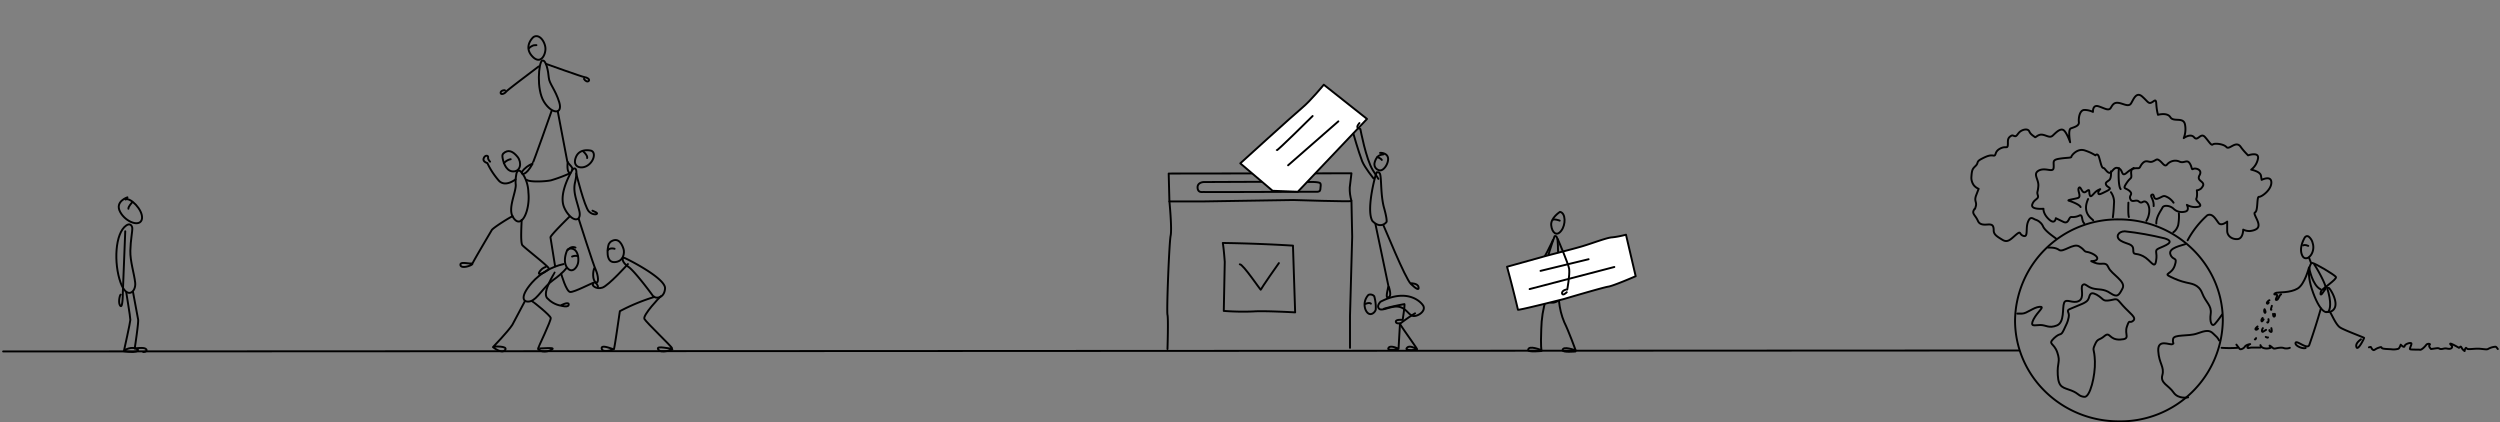 <svg xmlns="http://www.w3.org/2000/svg" viewBox="0 0 1030 174">
  <rect x="0" y="0" width="1030" height="174" fill="#808080" stroke="none"/>
  <g fill="none" fill-rule="evenodd">
    <path d="M1 0h994v165H1z"/>
    <path stroke="#000" stroke-linecap="round" stroke-linejoin="round" stroke-width=".8" d="m831.7 144.4-830.4.4m639.2-47.5s-7 18.5-4.4 24.4c2.6 5.9 7 1.3 7 1.3l-1.2-20c-.1-2.7.1-6.2-1.4-5.7Zm2.2-10s-3.9 2.5-3.6 5.5c.3 3 2.2 4.8 4.1 2.3 2-2.5 1.9-7.4-.5-7.8Z"/>
    <path stroke="#000" stroke-linecap="round" stroke-linejoin="round" stroke-width=".8" d="M637 123.2c-1.3 4-1.9 8.2-2 12.4-.3 7.6.1 8.7.1 8.7s-5.4-2.3-5.5-.1c-.1 1 5.5.4 5.5.4m7.2-20.6c.3 3 1 6 2.2 8.8 1.8 3.6 4.7 11.6 4.7 11.6s-5.4-2.1-5.4-.1c0 1 5.3.5 5.3.5m-9.3-45.9s-3.6 8.3-7 12.1m7.2-20.5c.4-.3 2.1.2 2.6.4"/>
    <path fill="#FFF" fill-rule="nonzero" stroke="#000" stroke-linecap="round" stroke-linejoin="round" stroke-width=".8" d="m620.9 109.9 14.4-4c2.3-.7 12.5-3.2 16.8-4.5 4.3-1.3 10-3.5 12-3.6 2-.2 3.9-.6 5.8-1.1l4 17.1s-9.2 4-11.3 4.3c-2.1.3-18.3 5.1-18.3 5.1s-18.9 4.8-18.9 4.4a505 505 0 0 0-4.5-17.7Z"/>
    <path stroke="#000" stroke-linecap="round" stroke-linejoin="round" stroke-width=".8" d="m634.7 111.6 19.8-4.8m-24.3 12.3 34.9-9.1m-23.3-11.5s4.4 10.2 4.7 12.3c.3 2.7-.8 8.5-.8 8.5.1-.2-2.5.3-2.1 1.7.3 1 1.9-.6 1.9-.6M481.8 83H495l37.8-.6s24 .8 24 .4c-.5-1.8-.8-3.7-.7-5.6l.7-5.8-75.3.1.3 11.5Z"/>
    <path stroke="#000" stroke-linecap="round" stroke-linejoin="round" stroke-width=".8" d="m519.9 74.9-23.8.1c-1 0-2.8.5-2.7 2.3.1 2.2 1.9 1.8 2.5 1.8 2.5.1 40.2-.1 47-.1l.4-.1.4-.2.2-.4.1-.4c0-.8.4-2.1-.2-2.5-1-.6-5.1-.4-5.1-.4m-56.9 8s1.1 11.2.5 14.1c-.6 2.9-1.7 31-1.3 32.6.4 1.6 0 14.1 0 14.1m75.8-60.9.3 14.6-.9 32.6v13.2m-52.4-43.2a631 631 0 0 1 28.9 1.1l.9 27.5s-12.6-.7-17-.4c-4.1.2-8.3.1-12.4-.2l.4-20.2c-.2-2.6-.4-5.2-.8-7.8h0Z"/>
    <path stroke="#000" stroke-linecap="round" stroke-linejoin="round" stroke-width=".8" d="M510.8 108.9c1.3-.2 8.7 11 8.7 10.5 0-.6 7.4-11 7.4-11"/>
    <path fill="#FFF" fill-rule="nonzero" stroke="#000" stroke-linecap="round" stroke-linejoin="round" stroke-width=".8" d="M524.3 78.6 511 67.3s22-20 25.5-22.9c3.5-2.9 8.9-9.5 8.9-9.5L563.2 49l-28.5 30-10.4-.4Z"/>
    <path fill="#FFF" fill-rule="nonzero" d="M540.8 47.8S526 62.5 526 61.9l14.8-14.1Z"/>
    <path stroke="#000" stroke-linecap="round" stroke-linejoin="round" stroke-width=".8" d="M540.8 47.8S526 62.5 526 61.9M551.4 50l-20.7 18.1m29.4-17.4s-1.6 1.7-.5 2.1c1.1.3.9.5.9.5s2.3 12.3 5.1 16.8l2.3 3.6m-10.3-18.6s2 7.1 3.6 11.3c1.1 2.7 4.7 7.1 4.7 7.1"/>
    <path stroke="#000" stroke-linecap="round" stroke-linejoin="round" stroke-width=".8" d="M567.2 71c-.3 0-4.5 15.3-1.8 20 3.4 3.6 5.9.6 5.9.3s.1-1.4-1-5.4c-1.2-4.1-1.2-9.5-1.4-12-.2-2.6-.4-3-1.7-2.9Zm1.4-8c.3-.1 3.1 0 3.3 2.3.1 2.3-1.8 4.9-3.2 4.9a2 2 0 0 1-1.1-.3c-.4-.2-.7-.5-.9-.8-.2-.3-.4-.7-.4-1.1-.1-.4 0-.8.1-1.2.9-3 2.5-3 3.6-3.2"/>
    <path stroke="#000" stroke-linecap="round" stroke-linejoin="round" stroke-width=".8" d="M567.5 64.7s1.5.6 1.8 1.2m-2.6 26.5 5.3 25.3c.1.4-1.2 4.7-.4 4.8 2.1.2.8-3.6.6-4.4M570 92.9c.3.4 8.9 21.8 11.3 24.1 2.4 2.3 3.5 2.7 3.1 1.2-.3-1.5-3.1-1.5-3.1-1.5"/>
    <path stroke="#000" stroke-linecap="round" stroke-linejoin="round" stroke-width=".8" d="M568.8 124.3s-1.8 1.7-.6 2.9c1.2 1.2 5-1.4 8.2-.8 3.2.7 4 3.6 6 3.8 2 .1 5.1-2.1 4-4.2-1.2-2-6.9-7.2-17.6-1.7Zm-5-2.8a5.8 5.8 0 0 0-1.2 6.1c1.5 3.4 4 1.2 4.2-.1.1-1.8-.1-3.6-.6-5.4-.3-.4-.7-.6-1.1-.7a2 2 0 0 0-1.3.1h0Z"/>
    <path stroke="#000" stroke-linecap="round" stroke-linejoin="round" stroke-width=".8" d="M562.6 125.2s1.5-.7 2.2-.1m18.2 4a62.6 62.6 0 0 0-6.2 4.3c-.1.3 7 10.1 7 10.4 0 .3-3-2-4.2-.4-1 1.3 4 .7 4.2.7"/>
    <path stroke="#000" stroke-linecap="round" stroke-linejoin="round" stroke-width=".8" d="M570.2 127.2c2.8-.8 5.6-1.4 8.4-1.9.3.1-.7 6.5-.7 6.5s-2.8-.3-2.8.7 1.7.7 1.7.7l-.6 10.5s-3.6-1.8-4.2-.2c-.5 1.1 3.9.4 3.9.4m-340.8-41.5a3 3 0 0 0-.9.2c-.3.2-.5.4-.6.7-.7 1.6-1.5 4.8 0 6.9 2.1 2.8 4.3-.1 4.6-2.1.3-1.8-.1-5.7-3.1-5.7Z"/>
    <path stroke="#000" stroke-linecap="round" stroke-linejoin="round" stroke-width=".8" d="M233.9 103c.2-.2 1.4-1.8 3.2-1m.9 3.5c-.8-.2-1.6-.1-2.3.2m-3.5 3.1c-5 1.1-9.6 3.8-13 7.6-5.6 6.4-3.4 8.5-.6 7.7 2.8-.8 5.3-5.9 9.4-8.8 4.1-2.9 5.4-4.9 5.4-4.9m-14.2 13.7c.4.1 7.5 5.8 7.7 6.9.2 1.1-5.2 12.2-5.2 12.5 0 .3 7.4-.6 5.8.4-1.5 1.1-4.7 1.4-5.8-.1"/>
    <path stroke="#000" stroke-linecap="round" stroke-linejoin="round" stroke-width=".8" d="m216.3 124-5.2 9.8c-1.8 2.8-7.8 9-7.8 9s6.2-.4 4.8 1.4c-1.4 1.8-5-1.2-5-1.2m25.4-30.7c0 .2-5.2 8-3.1 10.5 1.5 1.6 3.4 2.7 5.5 3.1 0 0 3.2-1.7 3.4-.6.2 1.7-3.3.6-3.3.6m.2-13.1c.1.3 2.1 7.3 3.7 7.5 1.6.2 9.1-3.8 9.9-3.9.8-.1 1.8 1.5 1.5 1.9m5.6-18.9c-.5.3-.8.7-1.1 1.2-.6 1.7-1.3 7.5 2.3 7.4 3.8-.1 4.3-3.8 3.8-5.4-.5-1.6-1.9-5-5-3.2Z"/>
    <path stroke="#000" stroke-linecap="round" stroke-linejoin="round" stroke-width=".8" d="M250.4 103.1c.1-.2 1-1.1 2.8-.6m3.9 3.7c.4 0 17.1 8.3 16.9 12.6-.2 3.4-2.7 4.2-4.1 3.7l-.9-.6c-.9-1.3-7.4-10-10-11.9-2.7-1.8-2.9-3.8-1.9-3.8Zm12.3 16.2a81 81 0 0 0-14 5.8c-.2.9-2.2 15.6-2.5 15.7-.3.1-5.3-2.2-5-.3.3 1.9 4.2.6 4.7.4"/>
    <path stroke="#000" stroke-linecap="round" stroke-linejoin="round" stroke-width=".8" d="M272.2 122.1c-.4.3-7.5 7.8-6.7 9.3.8 1.5 11.5 11.6 11.4 12.1-.1.6-7-1.5-5.7.5 1.2 1.8 5.8 0 5.8 0m-18.3-35.2s-7.9 8.8-10.5 9.7c-2.7.9-4.7-1.2-3.8-1.5m-37.1-53.7-.3.6v.7c.2 1.7 1.2 5.6 4 6 3.6.4 4.1-3.7 2.2-6-1.8-2.2-3.8-3.3-5.9-1.3Z"/>
    <path stroke="#000" stroke-linecap="round" stroke-linejoin="round" stroke-width=".8" d="M210.4 65.6c-1.1.2-2 .8-2.8 1.6m8.4 5.5c-1-1.7-2.4-3.7-3.2-1.3-.3 1.6-.5 3.2-.3 4.8 0 3.3-3.2 9.5-1.3 13 3.5 6.1 7.3-2.5 6.5-9.9a15 15 0 0 0-1.7-6.6Z"/>
    <path stroke="#000" stroke-linecap="round" stroke-linejoin="round" stroke-width=".8" d="M211.2 89.1c-.6.1-7.9 4.6-8.6 5.7-.7 1.2-7.5 12.7-7.8 13.5-.5.9-5.2-.9-5.1.8.1 1.8 4.5.4 4.9-.3m20.3-18.2c.1.4-.6 9.2.3 10.4.9 1.1 10.9 8.8 10.9 9.6 0 .8-4.6 3.4-4 1.7.3-.6.7-1 1.1-1.4a5 5 0 0 1 1.6-.9m-22.9-43.4s-1-1-.8-1.8c.1-.8-1.3-1-1.8.4-.6 1.4 1.5 2 1.5 2 1.2 2.6 2.8 5 4.7 7.2 2.4 2.6 6 .2 6.9-.5m31.2-11.8s-4.7-1.3-6.3 2.6c-1.6 3.9 1.7 5 4.2 3.8 3.1-1.5 4.2-5.6 2.1-6.4Z"/>
    <path stroke="#000" stroke-linecap="round" stroke-linejoin="round" stroke-width=".8" d="M240.1 62.2s2.1 1.8 1.8 2.9m-5.8 4.5s-6.4 9.9-3.6 16a11 11 0 0 0 2.1 3.2c2.5 2.7 4.9 1.8 4.1-1.8-1.1-4.6-2.8-8-1.7-12.2.9-4.3.5-6-.9-5.2Zm-1.3 19.5s-8.1 7.9-8 8.7l1.9 11.9"/>
    <path stroke="#000" stroke-linecap="round" stroke-linejoin="round" stroke-width=".8" d="M238.4 90.1s6.1 19.2 7.1 21.2c.9 2 1.4 5.6 0 5-1.4-.6-1.4-4.6-.5-6.1m-7.6-38.7s3.4 13.7 5.2 15.6c1.8 1.9 4.4 1.2 3 .4l-1.5-.7m-19.2-60.5c.3.1 15 5.4 16 5.5 1 .1 2.2.9 1.7 1.5-.5.6-1.5.1-2-.8m-13.3 13.1c-.1.4-7.7 21.8-7.9 21.8-1.7.7-3.3 1.9-4.4 3.4-.4 1.3 1.6 1.8 4.4-3.3m10.4-21.6 3.9 20.5c.6 1.5 2.6 2.4 2 3.7"/>
    <path stroke="#000" stroke-linecap="round" stroke-linejoin="round" stroke-width=".8" d="M233.9 66.8s-.6 4.4 1.1 4.5a59.5 59.5 0 0 1-8 3c-2.3.5-8.8.8-10-.2m2.9-58.9c-.3.1-4.3 3.9-.7 7.9 3.6 4 5.8-.8 5.5-3.5-.3-2.6-2.5-5.7-4.8-4.4Z"/>
    <path stroke="#000" stroke-linecap="round" stroke-linejoin="round" stroke-width=".8" d="M221 18.6c-.6 0-1.2 0-1.7.3-.5.2-1 .6-1.4 1m5.4 5.1c-1.3.9-2.4 11.7.8 16.9 3.2 5.2 7.9 5.4 6.3.2-1.6-5.2-4.1-7.6-4.3-10.1-.2-2.5-1.1-7.7-2.8-7ZM52.5 81.3s-5.3 1.7-3 6 8.4 6.5 9 2.8c.5-3.7-5-9-6.8-7.9"/>
    <path stroke="#000" stroke-linecap="round" stroke-linejoin="round" stroke-width=".8" d="M54.5 83.3s-1.7 1.8-1.6 2.7m-.9 6.9c-4.6 3.2-5.2 15.5-2.3 23.6 2.6 7.1 6.4 3.8 6 0-.4-3.8-2.1-8.8-2-13.2.1-4.4.9-8 .8-9.4-.2-1.2-1.1-2-2.5-1Z"/>
    <path stroke="#000" stroke-linecap="round" stroke-linejoin="round" stroke-width=".8" d="M52 120.3c0 .4 1.7 10.1 1.7 11.5 0 .9-2.6 12.6-2.6 12.6s3.2-2.1 5.6-.4c.5.3 0 .9-1.9 1-1.3 0-2.5-.1-3.8-.3"/>
    <path stroke="#000" stroke-linecap="round" stroke-linejoin="round" stroke-width=".8" d="m54.8 120.3 2.1 11.3c.3.9-1.4 12-1.4 12 .5-.1 3.3-.5 4.3 0 1.3.7.2 1.5-.8 1.4m-7.4-49.7-1 25.4s0 6.4-1 5.3c-1-1.1-.3-4.3.1-4.6m979.4 22.4c-.5-.6-.6-1.1-1.4-.9-.9.1-1.7.4-2.5.8-.5.4-1.2.2-3.4 0-2.1-.2-4.8.4-5.3 0l-.5-.4c-1 1-.1 1.8-1 1-.9-.7-.9-1.8-1.4-1.4l-.5.4s-3.4-2-3.6-1.7c-.2.3 1.1.9.7 1.6-.4.6-1.1.6-2.1.4-1-.2-1.5.2-2.4.2-.9 0-.5-.5-2-.3l-2.1.3s-1.2-1.1-.6-1.7c.6-.5-.9-.7-1.4 0-.5.7-1.9 2.1-2.5 2-.6-.1-3.6 0-4.1-.2-.5-.2.9-2.2.4-2.5-.5-.3-2.5.3-2.7 1.2-.2.9-1.6-.6-1.6-.6s-.5 1.5-1 1.7a7 7 0 0 1-2.9.2c-1.2-.1-3.1-.1-3.7-.4-.6-.3.1-.8-1.6-.2-1.7.6-1.7 1.4-2.5.6-.7-.7-.2-1.2-1.4-.8m-32.6.2c-.7.3-1.5.3-2.2.2-.7-.3-1.5-.3-2.2-.2-1.1.1-1.9.5-2.4.2-.5-.4-1.3-1.1-1.5-1.1-.2.1.6.6.4.9-.9.3-1.9.4-2.9.1a2 2 0 0 1-1.3-1.2s.5 1-.1 1h-3.3c-1.2 0-1.6.4-1.9.1-.3-.3.5-1.4 1-1.5.5-.1-1.5.1-2.1 1-.5.8-1.8 1.4-2.2.9l-1.3-1.7s1 1.1.4 1.3a47 47 0 0 1-6.5 0m35.9-45.8-.4-.2h-.5l-.4.2-.3.3c-.7 1.2-2.4 4.6-1.1 7.4.6 1.3 1.5 1.4 2.4 1 1.5-.8 2.8-3.5 1.9-6.1-.2-1-.8-1.9-1.6-2.6h0Z"/>
    <path stroke="#000" stroke-linecap="round" stroke-linejoin="round" stroke-width=".8" d="M951 101.3c-.3-.1-1.3-.6-2.1-.2m2.4 5 .8 2.1m.2.2s-2.7 2.9.7 12.2c3.4 9.2 6 8.3 6.4 7.6.5-.7 1.4-3.4-.7-9.8"/>
    <path stroke="#000" stroke-linecap="round" stroke-linejoin="round" stroke-width=".8" d="M951.4 110.5s1.3 7.1 4.7 8.7m-4.8-9s-1.7 6.9-4.7 8.7c-3 1.8-8 1.5-8.7 1.7-.7.2-1.3.7-.7.7.5-.1 1.2.3 1.1.5-.1.2-1.2 2.1-.3 1.8.9-.3 1.1-2.2 1.8-2.3"/>
    <path stroke="#000" stroke-linecap="round" stroke-linejoin="round" stroke-width=".8" d="M952.5 108.3c1.3.1 9.3 4.9 9.9 5.8.6.9-5.8 5-6.1 5.8-.3.8-.5 2.1.4 1.1l1.4-2"/>
    <path stroke="#000" stroke-linecap="round" stroke-linejoin="round" stroke-width=".8" d="M953.5 109c1.7 2.5 4.4 7.7 4.6 9.1m1.3.5c.5.1 3.5 4.8 2.7 7.7a3 3 0 0 1-1.3 1.8c-.7.4-1.5.5-2.2.4m-2.4-1.4a270 270 0 0 1-4.8 15.1c-.9 1.9-5.1-2.1-5.6-1s2.6 2.6 4.1 2.2m10.2-14.6c.6.8 2.3 5 4 6.1 1.6 1.1 9.8 4.1 9.9 4.3.1.2-2.5 5.3-3.1 3.9-.6-1.4.9-2.6 1.8-3.3M935 123.7c-.2 0-1.3.9-1 1.3.3.4.7-.3.7-.3m1.3 1.3-.1.4c-.2.6-.4 1.4-.1 1.2m1.4 1.7c.3.7-.1 1.3-.4 1.1-.3-.2-.3-1.1-.3-1.1m-3.5-1.9c-.4.7.1 1.8.3 1.4.3-.4-.3-1.4-.3-1.4Zm1.6 4.1c.2.8-.2 1.7-.5 1.3m-1.9-1.8c-.7.7-.5 1.4-.3 1.4s.7-.8.7-.8m3.2 3.6c.2.9.3 1.8-.3 1.5-.6-.3-.5-.7-.5-.7m-2.7-.8c-.5.7-.5 1.6 0 1.5l1.3-.8m-3.5-1.4c-.7.6-1.1 1.1-.7 1.3.4.2.9-.4.9-.4m3.2 3.4s.8.5.9.2m-4.9.3s-.2.7-.5.5m-56 33.8a42.2 42.2 0 0 0 42.8-41.6c0-23-19.2-41.6-42.8-41.6a42.2 42.2 0 0 0-42.8 41.6c0 23 19.2 41.6 42.8 41.6Z"/>
    <path stroke="#000" stroke-linecap="round" stroke-linejoin="round" stroke-width=".8" d="M843.8 102c.5 0 3-.2 4.6 1 1.6 1.1 5.8-2.9 8.2-1.5 2.5 1.5 1.8 2.1 3.3 2.3 1.5.2 5 1.8 4 3.1s-4.1 0-1 1.3c3.1 1.3 4.6-.8 5.8 2 1.2 2.8 7.3 5.7 5.8 8.6-1.5 2.9-2.1 3.9-5 2-2.8-2-5-1.3-7.4-2-2.4-.7-3.1-2.4-4.1-1.3-1 1.1 1 5.2-1.5 6.5-2.5 1.3-5.3-1.3-6.1.8-.8 2.1.3 8-3 9.3-3.3 1.3-4.4-.2-6.8-.2-2.3 0-4.4 1-2.8-2.3 1.7-3.3 5-5.4 2.5-5.2-2.5.2-5.3 2.8-7.2 2.8h-2"/>
    <path stroke="#000" stroke-linecap="round" stroke-linejoin="round" stroke-width=".8" d="M860.3 123.4c.8-1.1.3-3.7 3.5-2 3.1 1.8 2.3 2.9 5.6 2.3 3.3-.7 2.5-.8 5.3 2.3 2.8 3.1 5.8 4.9 4.1 6.2-1.6 1.3-1.3-1.1-2.5 2.3s1.8 5.2-2.8 5.4c-4.6.2-4.1-3.4-6.4-1.5-2.3 2-2.8.8-4 3.6-1.2 2.8-.2 1.1 0 6.9.2 5.8-2 15-4.4 14.6-2.5-.3-2-1.3-5.3-2.6s-5.3-1-5.6-6.4c-.3-5.4 1.2-5.2-.2-9.3-1.4-4.1-4.1-3.2-1.3-5.9 2.8-2.6 2.6-.5 4-3.4 1.3-2.9 1.5-2.8 2-5.2.5-2.4-1.6-2.6 1-3.6l3.6-1.5c3.2-1.2 3.4-2.2 3.4-2.2Zm15.1-28.1c-2.7 0-4.1 2.4-1.6 3.9 2.5 1.5 5.1 1.1 5.1 3.7s.8 1 4 2.6 4.8 5.7 5.4 2c.7-3.7-1-4.2 1.2-5.2 2.1-1 7.3-2.6 2.3-4.1-5.4-1.3-10.8-2.3-16.4-2.9h0Zm24.9 5.3c-1.2.5-7.1 1.5-6.1 4.2 1 2.8 3.1.7 1.8 4.6-1.3 3.9-5 3.1-1.6 4.7 2 1 4.1 1.8 6.3 2.3 1.8.5 5.1.5 6.6 4.4 1.5 3.9 4 5 3.5 8.5-.5 3.4.5 5.5 1.7 4.2 1.2-1.3 3-3.9 3-3.9m-1.2 10.7c-.7-1.3-1-1.5-2.5-2.9-1.5-1.5-3-1.3-6.6 0-3.6 1.3-9.6.2-9.9 2.3-.3 2.1.7 1.6-.3 2.1s-6.1-2.4-5.8 2.8c.3 5.2 2.6 6.5 1.7 9.9-1 3.4 2.6 4.2 4.6 7.2 2 2.9 6 2 6 2"/>
    <path stroke="#000" stroke-linecap="round" stroke-linejoin="round" stroke-width=".8" d="M847.1 98.3c-.7-.6-4.3-2.9-5.3-4.9-.3-.7-.7-1.3-1.3-1.8-.5-.5-1.2-.9-1.9-1.1-1.2-.5-2.1-1.6-3.1 1s.2 6.3-1.8 5.7c-2-.6-.8-2.4-3.1-.5-2.3 2-3.5 3.4-5.6 2.1-2.1-1.3-3.6-2.1-3.6-3.9 0-1.8-.5-2.3-1.5-2.4-1-.2-4 .8-5-1.5s-2.5-2.9-1.7-4.4c.8-1.5.2.5.8-1.5.6-2-.8-2.1.2-4.7l1-2.6c-.9-.4-1.7-1-2.2-1.8-.5-.8-.8-1.8-.8-2.8.2-3.4.5-3.6 1.8-4.9 1.3-1.3 0-1.6 2.5-2.9 2.5-1.3 3.5-1.5 4.8-1.3 1.3.2.3-1.5 2.6-2.8 2.3-1.3 3.1 0 3.3-1.3.2-1.3-.3-2.6.8-3.6 1.2-1 1.2-.5 2.1-.3.9.2 1.2-1.3 2.5-2.1s3-1 3.5.2 2 2 2.3 2.3c.3.3 1.3-1.3 3.1-1 1.8.3 3.1 1.5 4.3.3 1.2-1.1 3.1-3.2 4.5-2.1 1.3 1.1 2.6 4.9 2.6 4.9s-1-5.2.3-5.7 3.5-1 3.3-2.6c-.2-1.6.3-5 2.3-5 1.2 0 2.4.3 3.5.8 0 0-.2-3.1 2.3-2.3 2.5.8 4.1 2 5 .7.8-1.3 1.3-2.4 3.3-2.1 2 .3 4.1 1.8 5.1.2s2.1-4.9 4.5-2.9c2.3 2 2.6 3.1 3.8 2.6 1.2-.5 2-2 2.1.6.1 1.5.3 3 .7 4.4 0 0 3.8-1.1 5.1 1 1.3 2.1 5.3-.2 6 2.9a10 10 0 0 1-.5 5.7s2.8-2.1 4.3-.3 2.6-2.1 4.4-.2c1.8 2 2.6 3.7 3.3 3.1.7-.6 4.5-.2 5.6 1.1 1.2 1.3 3.8-2.8 5.8-.2.9 1.3 2 2.5 3.1 3.6 0 0 4.6-1.6 4.1 1.3a7.5 7.5 0 0 1-2.8 4.6s3.6.7 4 2.4l.3 1.8s4-2 4 1.1-4.1 6-5.1 5.9c-1-.1-.3 5.7-1.6 6.4-1.3.6 3.3 5.2.5 6.9-.8.5-1.8.7-2.7.8a6 6 0 0 1-2.7-.6s0 3.7-2.3 3.9c-2.3.2-4.3-1.3-4.3-3.4v-3.8s-2.5 2.1-3.6.5c-1.2-1.6-2.5-4.1-4.6-3.1a38 38 0 0 0-8.1 10.3"/>
    <path stroke="#000" stroke-linecap="round" stroke-linejoin="round" stroke-width=".8" d="M858.7 92c-1.2-1-.5-3.9-2-3.2-1 .5-2.2.7-3.3.6-1.2 0-1 3.1-3.3 2l-3.1-1.5s-.3 2.8-2.8.5-2.3-4.4-2.3-4.4-5.4.5-4.6-1.8c.8-2.3 2.8-2.1 2.3-3.7s0-1.1.2-3.9-2.5-5 .3-6.4c2.8-1.3 5.8 1.1 6-1.1.2-2.3-.8-3.2 2.3-3.7 3.1-.5 5-.3 5-.8s2.5-3.7 5.6-2.6c1.5.5 2.9 1.1 4.3 2 0 0 1-1.3 1.6 1.1.7 2.4 1 4.1 1.7 4.1s2 3.1 3.3 1.6c1.3-1.5 1.8-2.1 3.3-1.3 1.5.8.8 3.6 3.1 1.6s3.6-1.8 4.6-1.8c1 0 .7-1 2.1-2.3 1.5-1.3 2.5.2 4-.5 1.5-.6 1.5-1.3 2.8-.3 1.3 1 2.1 2.8 3.1 1.5.6-.7 1.5-1.2 2.4-1.4.9-.2 1.9-.1 2.7.3 1.8.8 3-1 4.1.6 1.1 1.6.7 2.9 1.5 2.4s4 .2 2.6 2.6c-1.3 2.4 2 2.4 1.5 4.2-.2.5-.6 1-1 1.4-.5.3-1 .6-1.6.6 0 0 .3 2.4-.2 3.4s3.3 2.9.7 3.4c-1.6.3-3.2 0-4.6-.8 0 0 1.3 2.4-.8 2.8-.8.2-1.7.2-2.6 0a5 5 0 0 1-2.2-1.3c-1.5-1.3-4-1.5-4.5-.3-.5 1.1-2.6 3.7-2.5 6.5"/>
    <path stroke="#000" stroke-linecap="round" stroke-linejoin="round" stroke-width=".8" d="M884.3 91a8.5 8.5 0 0 0 1.2-4.9c-.2-2.1-1.2-3.1-2-3.1s-1.2 1-2.3 0c-1.2-1-2.8.7-3.5-1-.7-1.6 1.3-1.8-.3-3.3-1.7-1.5-3-.6-1.3-3.2s2.1-1.6 2-3.4c-.2-1.8 0-2.3 1-2.9m-6.1.1c-.2 1.1-.3 7.5.7 8.6m-4-7.3s.3 2.8-.7 3.6c-1 .8-1.8 1-1.2 2.1.7 1.1 2.8 1.1.2 2.4-2.6 1.3-3.5 1.8-3.5.7s1.8-2 0-1.1c-1.8.8-3 3.6-3.5 2.1s.3-2.9-1.5-1.5c-1.8 1.5-2.1-2.6-3-1.5-.8 1.1 1.3 3.7-.5 4.2s-4.6.8-3.6 1.1c1 .3 4.3 1.5 4.8 2.6"/>
    <path stroke="#000" stroke-linecap="round" stroke-linejoin="round" stroke-width=".8" d="M862.4 90.8c-.3-.6-4.8-2.8-2.1-8.8m9.4-2.8a7 7 0 0 1 1.3 3.9c-.1 2.1-.2 4.2-.5 6.4m6.4-6s-.2 5 .2 5.9m10.2-4.5c.2-2.8-1.8-4.2-.7-4.7 1.2-.5.3 2.4 2.5 1.6 2.1-.8 2.1-1.5 3.8-.6 1 .5 1.9 1.3 2.6 2.3m2.2 4.4c.1 1.6 0 3.3-.3 4.9-.4 1.2-1 2.2-2 2.9M221.9 27.4c-.2.2-12.8 9.6-13.4 10.4-.6.8-2 1.3-2.2.6-.2-.7.7-1.3 1.7-1.2"/>
  </g>
</svg>

